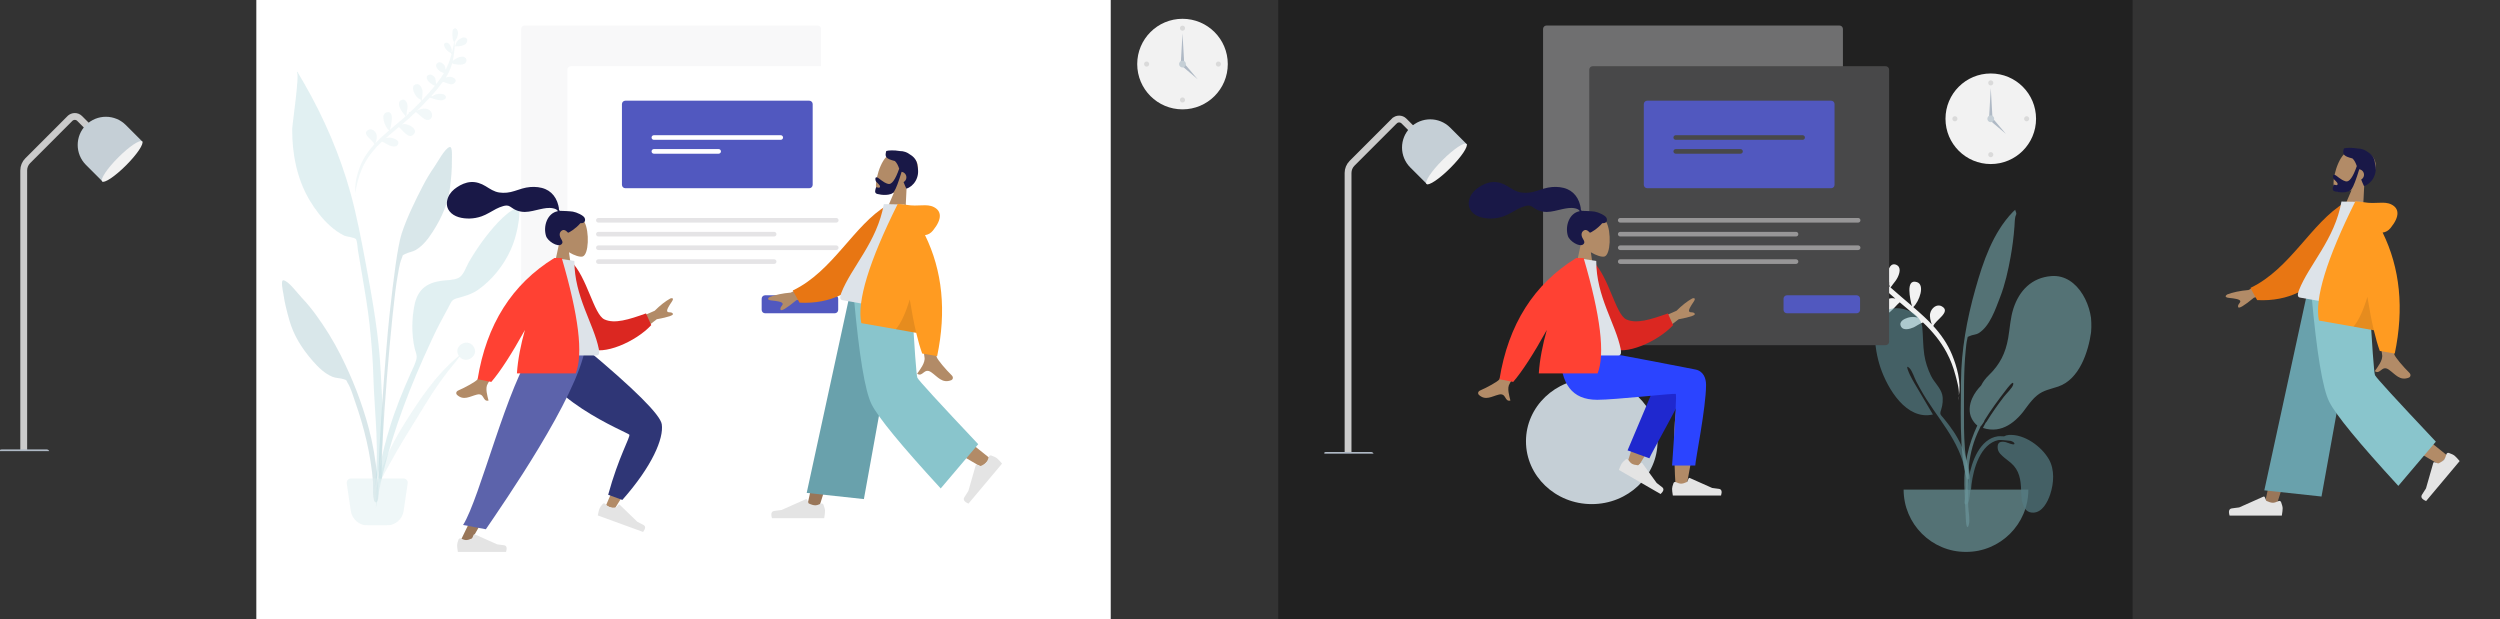 <svg width="2926" height="725" viewBox="0 0 2926 725" fill="none" xmlns="http://www.w3.org/2000/svg">
	<rect x="0" y="0" width="2926" height="725" fill="#333333" stroke="none"/>
	<rect width="1000" height="725" transform="translate(300)" fill="white"/>
	<g clip-path="url(#clip0)">
		<path opacity="0.2" fill-rule="evenodd" clip-rule="evenodd"
			  d="M540.216 44.446C543.727 42.705 548.408 44.724 546.456 49.327C544.364 54.255 536.631 54.316 532.263 54.219C532.7 54.196 534.108 49.676 534.59 48.993C536.011 46.978 538.057 45.518 540.216 44.446ZM499.787 134.253C498.547 135.313 499.686 134.352 499.787 134.253V134.253ZM544.297 67.33C546.397 68.919 546.495 71.726 544.779 73.627C542.734 75.891 539.004 75.81 536.219 75.591C534.96 75.492 528.234 74.962 529.829 73.871C529.706 73.917 529.45 74.028 529.176 74.18C529.028 74.714 528.873 75.246 528.711 75.775C528.751 75.798 528.785 75.823 528.827 75.845C528.781 75.826 528.749 75.804 528.709 75.784C527.088 81.077 524.784 86.118 521.766 90.834C522.895 90.393 524.063 90.06 525.248 89.911C528.757 89.47 536.137 92.166 532.21 96.795C528.444 101.233 522.588 96.477 518.317 95.823C514.171 101.551 509.6 107.041 504.811 112.348C505.104 112.439 505.361 112.629 505.509 112.924C507.429 111.958 509.431 110.576 511.209 110.202C513.774 109.662 519.033 109.333 520.97 111.605C523.353 114.4 520.796 116.672 517.979 117.209C513.894 117.989 508.549 116.015 504.619 114.682C504.17 114.761 503.679 114.631 503.386 114.275C503.299 114.247 503.212 114.219 503.128 114.192C498.277 119.473 493.242 124.58 488.237 129.575C488.29 129.572 488.343 129.569 488.399 129.566C489.704 128.718 491.104 128.022 492.621 127.657C496.132 126.808 500.261 126.801 503.108 129.315C505.944 131.818 506.946 136.197 504.01 139.01C498.132 144.642 489.483 131.813 486.52 131.278C481.433 136.301 476.056 140.994 470.593 145.593C471.213 145.406 471.849 145.268 472.507 145.206C477.861 144.695 490.424 151.189 483.85 157.588C478.122 163.165 471.5 152.441 466.888 148.692C461.74 152.978 456.565 157.235 451.535 161.657C454.278 160.935 456.928 160.827 459.867 161.705C462.908 162.615 467.815 164.887 465.89 168.956C463.933 173.093 458.04 171.214 454.97 169.902C453.296 169.187 449.941 166.771 446.994 165.754C438.967 173.26 432.013 181.526 426.747 191.262C423.46 197.34 420.964 203.834 419.206 210.508C418.084 214.768 415.874 221.923 416.313 227.467C414.213 216.371 418.027 203.042 422.133 193.121C425.908 183.999 431.556 175.989 438.169 168.779C436.513 163.839 422.555 156.72 430.904 152.125C435.337 149.696 439.875 153.721 440.841 157.985C441.505 160.916 440.49 164.599 439.412 167.445C441.493 165.247 443.655 163.119 445.884 161.063C448.963 158.22 452.117 155.459 455.3 152.734C450.059 147.858 445.104 133.913 452.136 131.629C462.519 128.265 457.511 147.292 456.785 150.858C456.579 150.87 456.419 150.808 456.301 150.676C456.359 151.003 456.427 151.352 456.509 151.704C462.602 146.515 468.785 141.427 474.765 136.114C474.227 135.72 473.371 134.214 472.699 133.413C471.181 131.606 469.729 129.719 468.669 127.605C466.993 124.265 465.378 118.936 469.825 116.969C474.662 114.825 476.956 120.852 476.988 124.447C477.01 126.934 476.325 129.297 475.967 131.735C475.856 132.495 476.283 135.922 475.238 134.448C475.287 134.991 475.294 135.385 475.269 135.664C476.343 134.705 477.408 133.736 478.467 132.76C478.418 132.637 478.381 132.503 478.373 132.347C478.317 131.275 479.406 130.862 480.17 131.175C481.567 129.861 482.95 128.529 484.309 127.172C487.188 124.296 490.109 121.337 493.01 118.316C492.381 117.781 492.632 117.04 492.044 116.472C491.457 115.905 490.3 115.592 489.61 115.066C487.873 113.742 486.434 111.812 485.393 109.912C483.675 106.773 481.455 100.188 486.481 98.689C491.66 97.142 494.286 103.48 494.617 107.444C494.681 108.212 494.097 115.131 493.652 117.644C499.019 112.029 504.299 106.204 509.083 100.277C507.633 100.264 503.525 97.325 502.695 96.523C500.669 94.567 497.449 90.243 501.004 87.952C504.165 85.921 508.058 88.859 509.408 91.716C509.63 92.186 510.411 96.566 510.471 98.531C512.451 96.018 514.339 93.49 516.097 90.954C517.269 89.268 518.364 87.537 519.389 85.77C519.142 85.632 518.911 85.391 518.692 85.091C513.422 84.207 506.707 76.067 512.899 73.231C515.847 71.882 519.042 74.662 520.484 76.938C520.78 77.403 521.258 79.745 521.647 81.592C524.596 75.738 526.85 69.54 528.566 63.186C528.108 63.073 527.719 62.726 527.668 62.13C525.11 60.686 523.091 59.484 521.306 56.707C520.197 54.982 518.201 51.041 521.462 50.082C525.705 48.833 528.367 55.25 528.713 58.411C528.753 58.779 528.751 59.846 528.737 60.824C528.884 60.804 529.033 60.806 529.179 60.831C530.155 56.897 530.935 52.912 531.556 48.92C529.24 48.183 528.846 36.138 530.389 34.422C533.838 30.58 536.266 36.126 536.081 39.059C535.862 42.516 534.278 45.661 532.393 48.453C532.191 48.749 532.249 48.735 532.197 48.323C532.168 48.526 532.099 48.677 531.997 48.785C532.093 50.605 532.282 52.468 532.19 54.079C531.927 58.69 531.382 63.329 530.592 67.881C530.4 68.989 530.18 70.087 529.933 71.176C531.796 69.604 534.306 68.207 535.288 67.77C537.838 66.638 541.766 65.414 544.297 67.33ZM415.896 227.029C416.019 228.511 416.385 229.863 417.104 230.971C416.576 229.705 416.18 228.386 415.896 227.029Z"
			  fill="#C1DEE2"/>
		<g opacity="0.5">
			<path opacity="0.5" fill-rule="evenodd" clip-rule="evenodd"
				  d="M508.223 195.445C512.425 189.453 520.224 174.235 526.138 172.094C529.948 170.715 528.837 184.98 528.884 187.7C529.067 198.224 528.043 208.681 526.778 219.116C524.498 237.937 517.045 254.697 506.822 270.715C501.562 278.957 495.391 287.3 486.845 292.442C482.912 294.811 478.179 295.207 474.294 297.248C469.769 299.623 472.233 297.703 470.194 302.417C467.363 308.963 466.457 317.408 465.147 324.392C459.132 356.455 444.568 525.945 447.093 558.558C447.317 561.449 443.287 562.14 443.085 558.611C442.016 539.9 451.27 410.322 455.94 367.947C460.609 325.571 465.334 288.134 470.071 273.474C475.819 255.687 486.199 234.298 494.84 217.711C498.854 210.006 503.229 202.565 508.223 195.445Z"
				  fill="#69A1AC"/>
			<path opacity="0.5" fill-rule="evenodd" clip-rule="evenodd"
				  d="M539.414 403.278C550.349 395.25 562.186 410.401 552.29 418.43C546.82 422.868 541.101 421.29 537.882 417.591C535.792 420.139 533.836 422.803 531.956 425.052C526.229 431.908 520.817 438.928 515.644 446.111C504.898 461.035 495.689 476.801 486.06 492.278C476.558 507.554 467.132 522.908 458.519 538.571C451.223 551.841 441.498 567.452 439 582C442.79 551.146 457.172 521.49 474.298 494.291C491.285 467.314 510.779 437.853 537.081 416.564C534.404 412.627 534.33 407.008 539.414 403.278Z"
				  fill="#C1DEE2"/>
			<path opacity="0.5" fill-rule="evenodd" clip-rule="evenodd"
				  d="M331.913 328.031C338.032 329.227 348.031 343.07 353.075 348.344C359.07 354.612 364.508 361.292 369.635 368.292C380.671 383.358 390.541 399.376 398.934 416.08C412.616 443.311 423.578 471.265 431.533 500.918C436.403 519.069 439.556 537.883 441.424 556.565C441.777 560.089 445.471 587.253 440.148 587.985C435.361 588.644 436.84 567.359 436.609 564.463C433.998 531.798 426.177 500.015 415.299 469.226C412.929 462.519 410.728 454.304 406.938 448.269C404.209 443.921 406.919 445.437 402.123 443.792C398.005 442.378 393.313 442.724 389.096 440.993C379.936 437.237 372.601 429.944 366.171 422.608C353.676 408.351 343.774 392.928 338.613 374.66C335.749 364.532 333.118 354.344 331.658 343.902C331.281 341.203 327.972 327.26 331.913 328.031Z"
				  fill="#69A1AC"/>
			<path opacity="0.5" fill-rule="evenodd" clip-rule="evenodd"
				  d="M356.061 97.716C379.111 137.69 398.053 181.601 410.283 226.076C417.694 253.023 422.876 280.675 428.025 308.126C435.997 350.632 443.538 393.134 445.683 436.395C447.841 479.906 452.108 530.092 437.861 572C444.978 529.452 438.202 484.162 437.002 441.35C436.429 420.912 434.768 400.674 432.588 380.355C430.473 360.645 427.018 341.029 423.801 321.474C422.234 311.95 420.588 302.441 418.912 292.937C418.411 290.101 418.2 281.687 416.401 279.75C414.591 277.8 405.354 277.005 402.454 275.574C396.615 272.693 391.122 268.6 386.261 264.275C376.942 255.984 368.835 245.151 362.436 234.472C347.631 209.764 341.712 179.61 342.011 150.994C342.068 145.438 351.003 85.61 347.415 84.786C347.631 84.533 347.835 84.272 348.028 84C350.745 88.549 353.411 93.128 356.061 97.716Z"
				  fill="#89C5CC"/>
			<path opacity="0.5" fill-rule="evenodd" clip-rule="evenodd"
				  d="M604.846 241.887C605.202 241.374 607.517 237.807 606.351 238.035C608.724 237.57 603.087 241.969 609 239.27C606.192 241.922 607.813 245.366 607.85 248.935C607.911 254.73 606.942 260.476 605.851 266.146C604.126 275.109 601.557 283.823 597.828 292.159C589.701 310.326 575.901 327.814 559.518 339.172C551.43 344.779 543.504 346.689 534.28 349.27C528.453 350.901 527.991 353.915 524.898 359.569C518.46 371.345 512.136 383.078 506.457 395.251C499.677 409.788 493.095 424.34 486.886 439.132C465.969 488.957 448.945 540.578 440.005 594C439.786 562.519 447.069 530.095 456.255 500.088C462.947 478.226 471.658 457.151 480.95 436.289C483.201 431.236 486.613 424.735 487.57 419.155C488.239 415.245 486.192 411.486 485.255 407.367C481.601 391.33 481.863 373.363 485.071 357.24C488.609 339.461 498.839 331.209 516.145 328.691C522.474 327.769 530.519 328.107 536.322 325.408C542.645 322.47 545.253 312.81 548.849 306.61C558.506 289.953 569.98 273.979 583.155 259.945C586.803 256.059 590.726 252.473 594.888 249.15C597.513 247.053 603.058 244.47 604.846 241.887Z"
				  fill="#89C5CC"/>
			<path opacity="0.5" fill-rule="evenodd" clip-rule="evenodd"
				  d="M410.791 560H472.209C474.97 560 477.209 562.239 477.209 565C477.209 565.244 477.191 565.488 477.155 565.729L472.408 597.918C470.961 607.73 462.541 615 452.622 615H430.378C420.459 615 412.039 607.73 410.592 597.918L405.845 565.729C405.442 562.998 407.33 560.456 410.062 560.053C410.303 560.018 410.547 560 410.791 560Z"
				  fill="#C1DEE2"/>
		</g>
	</g>
	<g clip-path="url(#clip1)">
		<path
			d="M956.959 356.361H613.986C612.93 356.359 611.916 355.939 611.169 355.191C610.422 354.444 610.001 353.431 610 352.374V33.866C610.001 32.809 610.422 31.796 611.169 31.048C611.916 30.301 612.93 29.881 613.986 29.879H956.959C958.016 29.881 959.029 30.301 959.776 31.048C960.523 31.796 960.944 32.809 960.945 33.866V352.373C960.944 353.43 960.524 354.444 959.776 355.191C959.029 355.938 958.016 356.359 956.959 356.36V356.361Z"
			fill="#F8F8F9"/>
		<path
			d="M1011.02 403.99H668.051C666.994 403.989 665.981 403.569 665.234 402.821C664.486 402.074 664.066 401.061 664.064 400.004V81.496C664.066 80.439 664.486 79.426 665.234 78.678C665.981 77.931 666.994 77.511 668.051 77.509H1011.02C1012.08 77.511 1013.09 77.931 1013.84 78.678C1014.59 79.426 1015.01 80.439 1015.01 81.496V400.003C1015.01 401.06 1014.59 402.074 1013.84 402.821C1013.09 403.568 1012.08 403.989 1011.02 403.99V403.99Z"
			fill="white"/>
		<path
			d="M947.174 220.295H731.9C730.843 220.293 729.83 219.873 729.083 219.126C728.335 218.378 727.915 217.365 727.914 216.308V121.835C727.915 120.778 728.335 119.765 729.083 119.018C729.83 118.27 730.843 117.85 731.9 117.849H947.174C948.231 117.85 949.244 118.27 949.991 119.018C950.738 119.765 951.159 120.778 951.16 121.835V216.308C951.159 217.365 950.739 218.378 949.991 219.126C949.244 219.873 948.231 220.293 947.174 220.295Z"
			fill="#5158BF"/>
		<path
			d="M765.286 158.246C764.569 158.247 763.882 158.533 763.376 159.04C762.869 159.547 762.585 160.235 762.585 160.952C762.585 161.669 762.869 162.356 763.376 162.864C763.882 163.371 764.569 163.657 765.286 163.658H913.788C914.505 163.657 915.192 163.371 915.698 162.864C916.205 162.356 916.489 161.669 916.489 160.952C916.489 160.235 916.205 159.547 915.698 159.04C915.192 158.533 914.505 158.247 913.788 158.246H765.286Z"
			fill="white"/>
		<path
			d="M765.286 174.485C764.569 174.486 763.882 174.772 763.376 175.28C762.869 175.787 762.585 176.474 762.585 177.191C762.585 177.908 762.869 178.596 763.376 179.103C763.882 179.611 764.569 179.896 765.286 179.898H841.099C841.816 179.896 842.503 179.611 843.01 179.103C843.516 178.596 843.8 177.908 843.8 177.191C843.8 176.474 843.516 175.787 843.01 175.28C842.503 174.772 841.816 174.486 841.099 174.485H765.286Z"
			fill="white"/>
		<path
			d="M700.316 255.116C699.599 255.117 698.912 255.403 698.406 255.911C697.899 256.418 697.615 257.106 697.615 257.822C697.615 258.539 697.899 259.227 698.406 259.734C698.912 260.242 699.599 260.527 700.316 260.529H978.758C979.475 260.527 980.162 260.242 980.668 259.734C981.175 259.227 981.459 258.539 981.459 257.822C981.459 257.106 981.175 256.418 980.668 255.911C980.162 255.403 979.475 255.117 978.758 255.116H700.316Z"
			fill="#E5E4E6"/>
		<path
			d="M700.316 271.356C699.599 271.357 698.912 271.643 698.406 272.15C697.899 272.657 697.615 273.345 697.615 274.062C697.615 274.779 697.899 275.466 698.406 275.974C698.912 276.481 699.599 276.767 700.316 276.768H906.069C906.786 276.767 907.473 276.481 907.98 275.974C908.486 275.466 908.77 274.779 908.77 274.062C908.77 273.345 908.486 272.657 907.98 272.15C907.473 271.643 906.786 271.357 906.069 271.356H700.316Z"
			fill="#E5E4E6"/>
		<path
			d="M700.316 287.228C699.599 287.229 698.912 287.515 698.406 288.022C697.899 288.53 697.615 289.217 697.615 289.934C697.615 290.651 697.899 291.338 698.406 291.846C698.912 292.353 699.599 292.639 700.316 292.64H978.758C979.475 292.639 980.162 292.353 980.668 291.846C981.175 291.338 981.459 290.651 981.459 289.934C981.459 289.217 981.175 288.53 980.668 288.022C980.162 287.515 979.475 287.229 978.758 287.228H700.316Z"
			fill="#E5E4E6"/>
		<path
			d="M700.316 303.467C699.599 303.469 698.912 303.754 698.406 304.262C697.899 304.769 697.615 305.457 697.615 306.174C697.615 306.89 697.899 307.578 698.406 308.085C698.912 308.593 699.599 308.879 700.316 308.88H906.069C906.786 308.879 907.473 308.593 907.98 308.085C908.486 307.578 908.77 306.89 908.77 306.174C908.77 305.457 908.486 304.769 907.98 304.262C907.473 303.754 906.786 303.469 906.069 303.467H700.316Z"
			fill="#E5E4E6"/>
		<path
			d="M977.036 366.651H895.437C894.38 366.65 893.367 366.229 892.62 365.482C891.872 364.735 891.452 363.722 891.451 362.665V349.591C891.452 348.534 891.872 347.521 892.62 346.773C893.367 346.026 894.38 345.606 895.437 345.604H977.036C978.093 345.606 979.107 346.026 979.854 346.773C980.601 347.521 981.022 348.534 981.023 349.591V362.665C981.022 363.722 980.601 364.735 979.854 365.482C979.107 366.229 978.093 366.65 977.036 366.651V366.651Z"
			fill="#5158BF"/>
	</g>
	<path fill-rule="evenodd" clip-rule="evenodd"
		  d="M626.644 407C628.447 431.61 744.607 504.064 745.284 506.096C745.586 507 733.534 535.56 709.128 591.778L719.282 595.724C756.716 536.185 774.471 503.244 772.549 496.9C769.796 487.817 739.754 457.938 682.422 407.262L626.644 407Z"
		  fill="#B28B67"/>
	<path fill-rule="evenodd" clip-rule="evenodd"
		  d="M711.8 579.082L728.379 585.117C763.336 545.674 777.038 513.131 774.54 496.549C772.874 485.495 742.936 455.665 684.724 407.06L625.455 407.06C627.477 464.052 735.143 506.313 736.583 508.742C738.023 511.171 723.851 534.957 711.8 579.082Z"
		  fill="#2F3676"/>
	<path fill-rule="evenodd" clip-rule="evenodd"
		  d="M705.392 589.84C703.32 592.263 702.03 594.172 701.523 595.565C700.906 597.26 700.288 599.835 699.669 603.292C701.635 604.007 719.302 610.437 752.67 622.582C755.704 618.53 755.804 615.783 752.969 614.34C750.134 612.896 747.788 611.671 745.932 610.664L725.295 590.716C724.897 590.333 724.264 590.343 723.881 590.74C723.874 590.747 723.868 590.754 723.861 590.761L720.88 594.026C717.666 594.308 715.201 594.136 713.483 593.511C712.088 593.003 710.366 591.738 708.317 589.716L708.317 589.716C707.531 588.94 706.265 588.948 705.489 589.734C705.456 589.768 705.423 589.803 705.392 589.84Z"
		  fill="#E4E4E4"/>
	<path fill-rule="evenodd" clip-rule="evenodd" d="M640 407L588.254 531.227L537.396 636.25H549.395L680.674 407H640Z"
		  fill="#997659"/>
	<path fill-rule="evenodd" clip-rule="evenodd"
		  d="M536.678 631.402C535.559 634.388 535 636.623 535 638.106C535 639.909 535.3 642.54 535.901 646C537.993 646 556.794 646 592.303 646C593.769 641.154 592.923 638.539 589.765 638.152C586.607 637.766 583.984 637.417 581.895 637.106L555.68 625.419C555.176 625.194 554.584 625.421 554.359 625.925C554.356 625.934 554.352 625.942 554.348 625.951L552.663 630.039C549.74 631.403 547.364 632.085 545.537 632.085C544.052 632.085 542.001 631.485 539.384 630.285L539.384 630.285C538.38 629.825 537.193 630.266 536.733 631.27C536.713 631.313 536.695 631.357 536.678 631.402Z"
		  fill="#E4E4E4"/>
	<path fill-rule="evenodd" clip-rule="evenodd"
		  d="M541.989 614.433L568.651 619.433C589.266 589.125 675.541 464.852 685 407H625.644C594.055 448.821 561.639 583.624 541.989 614.433Z"
		  fill="#5C63AB"/>
	<path fill-rule="evenodd" clip-rule="evenodd"
		  d="M654.262 285.49C649.654 280.081 646.536 273.453 647.057 266.025C648.558 244.625 678.349 249.333 684.143 260.134C689.938 270.935 689.25 298.333 681.76 300.263C678.774 301.033 672.411 299.147 665.935 295.244L670 324H646L654.262 285.49Z"
		  fill="#B28B67"/>
	<path fill-rule="evenodd" clip-rule="evenodd"
		  d="M670.464 247.685C667.301 247.167 658.784 246.81 657.213 246.81C656.21 246.81 655.122 247.039 654.527 246.118C654.041 245.363 654.219 244.087 654.074 243.211C653.905 242.193 653.665 241.189 653.423 240.187C652.733 237.337 651.69 234.625 650.231 232.079C647.493 227.302 643.481 223.56 638.417 221.383C632.824 218.979 626.496 218.428 620.48 218.916C614.043 219.438 608.216 221.563 602.138 223.562C596.346 225.468 590.28 226.218 584.222 225.288C578.119 224.35 573.507 221.042 568.359 217.902C563.089 214.688 557.066 212.586 550.835 213.069C545.02 213.52 539.659 215.922 534.85 219.129C530.351 222.131 526.638 225.742 524.542 230.824C522.287 236.291 522.289 242.292 525.997 247.123C531.372 254.127 541.35 255.938 549.651 255.758C554.453 255.654 559.168 254.777 563.701 253.183C569.747 251.056 574.971 247.452 580.627 244.528C583.281 243.156 586.025 242.029 588.901 241.217C591.691 240.429 594.44 240.067 596.966 241.753C599.639 243.537 602.034 245.289 605.092 246.405C608.026 247.476 611.133 248.075 614.258 248.051C620.339 248.004 626.333 246.109 632.239 244.84C637.054 243.806 642.207 242.774 647.117 243.769C649.166 244.184 652.159 245.041 652.899 247.17C640.444 249.427 635.553 264.83 639.064 276.137C640.959 282.24 652.35 289.374 656.779 286.166C659.585 284.133 657.881 281.465 656.779 279.703C654.668 276.33 653.945 271.997 657.852 269.648C661.222 267.622 664.765 272.433 664.832 272.427C665.758 272.354 673.76 267.829 679.274 261.224C684.713 261.547 685.539 257.96 684.24 255.027C682.941 252.094 674.834 248.402 670.464 247.685Z"
		  fill="#191847"/>
	<path fill-rule="evenodd" clip-rule="evenodd"
		  d="M730 379.617L766.235 363.704C772.582 357.379 778.711 352.572 784.623 349.282C786.39 348.719 789.41 348.549 786.188 353.255C782.966 357.961 779.789 363.056 781.076 364.705C782.364 366.355 786.093 364.534 787.566 367.216C788.549 369.004 782.262 371.143 768.707 373.633L741.57 394.439L730 379.617ZM583.508 384L604 388.066C583.392 426.471 572.34 446.826 570.845 449.13C567.48 454.315 570.62 463.817 571.779 468.821C564.504 470.515 567.373 459.565 558.167 461.851C549.764 463.938 542.639 469.293 534.804 462.071C533.841 461.183 533.135 458.407 536.42 456.984C544.603 453.437 556.692 446.796 558.652 444.218C561.326 440.702 569.611 420.629 583.508 384Z"
		  fill="#B28B67"/>
	<path fill-rule="evenodd" clip-rule="evenodd"
		  d="M659.695 307.332L668.342 305.849C687.176 324.119 694.862 368.012 707.414 373.822C719.281 379.316 736.104 374 756.1 366.822L762.224 380.505C744.055 400.161 705.349 416.767 689.66 407.287C664.576 392.13 658.786 337.994 659.695 307.332Z"
		  fill="#DB2721"/>
	<path fill-rule="evenodd" clip-rule="evenodd"
		  d="M622 416C656.672 416 682.176 416 698.511 416C702.008 416 701.349 410.952 700.843 408.404C695.011 379.004 672.241 347.312 672.241 305.461L650.172 302C631.917 331.358 625.605 367.505 622 416Z"
		  fill="#DDE3E9"/>
	<path fill-rule="evenodd" clip-rule="evenodd"
		  d="M614.369 386.233C598.771 414.368 585.661 434.623 575.037 447L559 443.859C569.331 379.791 599.247 332.504 648.748 302H652.731L657.486 302C677.299 369.537 682.761 414.537 673.872 437H605C606.09 420.563 609.583 403.181 614.369 386.233H614.369Z"
		  fill="#FF4133"/>
	<path fill-rule="evenodd" clip-rule="evenodd"
		  d="M1061.13 218.741C1067.45 214.424 1072.56 208.424 1074.08 200.575C1078.45 177.961 1045.98 174.491 1036.91 184.068C1027.85 193.644 1020.95 222.251 1028.25 226.352C1031.16 227.988 1038.35 227.816 1046.21 225.584L1033.96 254.266L1059.07 260.994L1061.13 218.741Z"
		  fill="#B28B67"/>
	<path fill-rule="evenodd" clip-rule="evenodd"
		  d="M1052.41 197.397C1047.9 210.411 1043.58 216.365 1039.45 215.26C1033.26 213.602 1029.06 208.303 1026.34 207.576C1024.36 207.046 1024.15 209.618 1024.97 211.79C1025.65 213.581 1030.54 216.44 1029.91 218.768C1029.29 221.095 1025.61 218.179 1025.24 219.559C1024.62 221.843 1022.74 225.94 1026.74 227.011C1030.79 228.096 1042.78 229.743 1046.37 224.323C1048.68 220.825 1051.64 213.086 1055.25 201.107C1055.51 201.144 1055.76 201.196 1056.01 201.264C1059.48 202.193 1061.55 205.732 1060.62 209.169C1060.16 210.913 1059.01 212.296 1057.54 213.113C1058.45 215.535 1059.51 218.094 1060.79 220.784C1068.91 218.495 1077.38 207.688 1073.67 194.133C1073.31 187.884 1069.85 183.669 1065.17 180.888C1061.52 178.089 1057.31 176.756 1053.45 176.813C1046.24 175.524 1039.38 175.967 1037.26 176.754C1035.48 183.366 1036.25 185.674 1047.34 188.459C1049.67 190.605 1051.1 193.609 1052.41 197.397Z"
		  fill="#191847"/>
	<path fill-rule="evenodd" clip-rule="evenodd"
		  d="M1046.85 348.436L993.682 482.482L958.023 595.807H943.942L998.456 348.436L1046.85 348.436Z" fill="#997659"/>
	<path fill-rule="evenodd" clip-rule="evenodd"
		  d="M1057.55 348.436C1058.12 395.541 1066.38 458.959 1067.7 461.896C1068.58 463.853 1098.93 488.746 1158.77 536.575L1149.07 546.913C1078.47 505.906 1041.54 482.668 1038.27 477.199C1033.37 468.995 1017.41 393.5 1004.6 348.436H1057.55Z"
		  fill="#B28B67"/>
	<path fill-rule="evenodd" clip-rule="evenodd"
		  d="M1160.13 533.103C1163.39 534.254 1165.63 535.346 1166.86 536.378C1168.36 537.634 1170.33 539.716 1172.79 542.623C1171.33 544.359 1158.24 559.96 1133.52 589.425C1128.47 587.267 1126.89 584.744 1128.77 581.855C1130.65 578.965 1132.19 576.546 1133.38 574.596L1141.94 544.705C1142.1 544.13 1142.7 543.797 1143.28 543.962C1143.29 543.965 1143.3 543.968 1143.31 543.971L1147.87 545.418C1151.04 543.942 1153.26 542.446 1154.53 540.929C1155.56 539.697 1156.5 537.578 1157.32 534.572L1157.32 534.572C1157.64 533.418 1158.83 532.74 1159.98 533.057C1160.03 533.071 1160.08 533.086 1160.13 533.103Z"
		  fill="#E4E4E4"/>
	<path fill-rule="evenodd" clip-rule="evenodd"
		  d="M963.788 590.681C965 593.916 965.606 596.337 965.606 597.943C965.606 599.896 965.281 602.747 964.63 606.494C962.364 606.494 941.999 606.494 903.534 606.494C901.947 601.245 902.863 598.412 906.284 597.993C909.704 597.575 912.546 597.197 914.808 596.86L943.205 584.2C943.752 583.957 944.392 584.202 944.636 584.749C944.64 584.758 944.644 584.767 944.648 584.777L946.473 589.205C949.64 590.682 952.213 591.421 954.193 591.421C955.801 591.421 958.023 590.771 960.857 589.472L960.857 589.472C961.944 588.973 963.23 589.451 963.729 590.538C963.751 590.585 963.77 590.633 963.788 590.681Z"
		  fill="#E4E4E4"/>
	<path fill-rule="evenodd" clip-rule="evenodd"
		  d="M1011.1 584.134L944.154 576.896L993.77 348.436H1053.73L1011.1 584.134Z" fill="#69A1AC"/>
	<path fill-rule="evenodd" clip-rule="evenodd"
		  d="M1144.92 519.896L1101.01 571.674C1054.76 521.352 1027.79 488.517 1020.11 473.169C1012.43 457.82 1005.53 416.243 999.404 348.436H1066.91C1070.26 408.09 1072.51 439.304 1073.68 442.08C1074.84 444.856 1098.59 470.795 1144.92 519.896Z"
		  fill="#89C5CC"/>
	<path fill-rule="evenodd" clip-rule="evenodd"
		  d="M963.928 323.581L925.515 342.446C915.849 343.296 907.595 345.02 900.752 347.616C899.056 348.685 896.815 351.059 902.963 351.664C909.11 352.27 915.55 353.182 916.024 355.388C916.498 357.595 912.393 359.41 913.595 362.486C914.397 364.537 920.545 360.833 932.039 351.374L968.187 343.411L963.928 323.581ZM1094.43 347.477L1072.12 343.633C1078.09 390.276 1081.38 415.047 1082 417.946C1083.4 424.468 1076.54 432.818 1073.43 437.406C1080.13 441.929 1081.47 429.795 1089.9 435.662C1097.59 441.017 1102.73 449.168 1113.45 444.932C1114.77 444.411 1116.56 441.89 1113.79 439.185C1106.88 432.445 1097.22 421.078 1096.24 417.723C1094.9 413.149 1094.29 389.733 1094.43 347.477Z"
		  fill="#B28B67"/>
	<path fill-rule="evenodd" clip-rule="evenodd"
		  d="M1047.49 243.224L1038.54 240.023C999.127 263.409 975.104 317.45 927.873 339.993L935.774 354.228C1010.13 358.095 1040.33 292.335 1047.49 243.224Z"
		  fill="#E87613"/>
	<path fill-rule="evenodd" clip-rule="evenodd"
		  d="M1067.36 365.667C1030.37 359.145 1003.17 354.348 985.74 351.275C982.01 350.618 983.658 345.383 984.674 342.774C996.399 312.662 1026.62 283.303 1034.45 238.878L1058.64 239.355C1072.62 273.953 1072.59 313.51 1067.36 365.667Z"
		  fill="#DDE3E9"/>
	<path fill-rule="evenodd" clip-rule="evenodd"
		  d="M1082.64 275.172C1086.23 274.797 1089.34 272.993 1091.97 269.761C1103.3 255.828 1101.69 246.773 1092.99 242.356C1084.29 237.938 1075.07 242.252 1060.42 239.668C1059.62 239.528 1058.88 239.449 1058.2 239.431L1050.76 238.55C1017.04 306.134 1002.82 352.685 1008.09 378.202L1072.33 389.529C1074.58 399.032 1076.92 407.105 1079.33 413.747L1096.84 416.834C1107.83 364.12 1103.1 316.899 1082.64 275.172Z"
		  fill="#FF9B21"/>
	<path fill-rule="evenodd" clip-rule="evenodd"
		  d="M1064.8 350.438C1059.82 366.903 1054.38 378.532 1048.49 385.325L1072.33 389.529C1069.71 378.444 1067.2 365.414 1064.8 350.438V350.438Z"
		  fill="black" fill-opacity="0.1"/>
	<g clip-path="url(#clip2)">
		<path
			d="M111.767 157.236L93.2 138.656C90.076 135.531 85.011 135.53 81.886 138.653C81.885 138.654 81.884 138.655 81.883 138.656L32.451 188.113C29.452 191.114 27.767 195.182 27.767 199.424V527"
			stroke="#CBCBCB" stroke-width="8"/>
		<path
			d="M1.767 526H54.767C56.424 526 57.767 527.343 57.767 529V530C57.767 531.657 56.424 533 54.767 533H1.767C0.11 533 -1.233 531.657 -1.233 530V529C-1.233 527.343 0.11 526 1.767 526Z"
			fill="#AFB9C5"/>
		<path fill-rule="evenodd" clip-rule="evenodd"
			  d="M100.599 146.335C87.712 159.222 87.712 180.116 100.599 193.004L120.398 212.803L167.067 166.134L147.268 146.335C134.381 133.447 113.487 133.447 100.599 146.335Z"
			  fill="#C5CFD6"/>
		<path
			d="M147.539 193.527C134.652 206.414 122.147 214.804 119.608 212.265C117.07 209.727 125.459 197.222 138.347 184.335C151.234 171.447 163.739 163.058 166.278 165.596C168.816 168.135 160.426 180.64 147.539 193.527Z"
			fill="#F2F2F2"/>
	</g>
	<path
		d="M1384 128C1413.27 128 1437 104.271 1437 75C1437 45.729 1413.27 22 1384 22C1354.73 22 1331 45.729 1331 75C1331 104.271 1354.73 128 1384 128Z"
		fill="#F2F2F2"/>
	<path
		d="M1384 36C1385.66 36 1387 34.657 1387 33C1387 31.343 1385.66 30 1384 30C1382.34 30 1381 31.343 1381 33C1381 34.657 1382.34 36 1384 36Z"
		fill="black" fill-opacity="0.1"/>
	<path
		d="M1342 78C1343.66 78 1345 76.657 1345 75C1345 73.343 1343.66 72 1342 72C1340.34 72 1339 73.343 1339 75C1339 76.657 1340.34 78 1342 78Z"
		fill="black" fill-opacity="0.1"/>
	<path
		d="M1426 78C1427.66 78 1429 76.657 1429 75C1429 73.343 1427.66 72 1426 72C1424.34 72 1423 73.343 1423 75C1423 76.657 1424.34 78 1426 78Z"
		fill="black" fill-opacity="0.1"/>
	<path
		d="M1384 120C1385.66 120 1387 118.657 1387 117C1387 115.343 1385.66 114 1384 114C1382.34 114 1381 115.343 1381 117C1381 118.657 1382.34 120 1384 120Z"
		fill="black" fill-opacity="0.1"/>
	<path fill-rule="evenodd" clip-rule="evenodd" d="M1384 39L1386 74H1382L1384 39Z" fill="#AFB9C5"/>
	<path fill-rule="evenodd" clip-rule="evenodd" d="M1401.7 92.698L1383.31 77.142L1386.14 74.314L1401.7 92.698Z"
		  fill="#AFB9C5"/>
	<path
		d="M1384 79C1386.21 79 1388 77.209 1388 75C1388 72.791 1386.21 71 1384 71C1381.79 71 1380 72.791 1380 75C1380 77.209 1381.79 79 1384 79Z"
		fill="#C5CFD6"/>
	<rect width="1000" height="725" transform="translate(1496)" fill="#212121"/>
	<g clip-path="url(#clip3)">
		<path fill-rule="evenodd" clip-rule="evenodd"
			  d="M2122.2 210.142C2117.29 207.705 2110.73 210.532 2113.47 216.975C2116.39 223.876 2127.22 223.961 2133.33 223.824C2132.72 223.792 2130.75 217.464 2130.08 216.508C2128.09 213.688 2125.22 211.643 2122.2 210.142ZM2178.84 333.859C2180.08 334.919 2178.94 333.958 2178.84 333.859V333.859ZM2117.47 241.353C2114.59 243.552 2114.45 247.434 2116.8 250.062C2119.6 253.191 2124.71 253.077 2128.52 252.772C2130.25 252.634 2139.46 251.896 2137.28 250.389C2137.44 250.452 2137.79 250.606 2138.17 250.815C2138.37 251.554 2138.58 252.289 2138.81 253.021C2138.75 253.053 2138.71 253.087 2138.65 253.119C2138.71 253.091 2138.75 253.061 2138.81 253.034C2141.02 260.353 2144.18 267.322 2148.31 273.842C2146.76 273.233 2145.16 272.773 2143.54 272.568C2138.73 271.96 2128.62 275.695 2134 282.093C2139.15 288.227 2147.18 281.646 2153.03 280.739C2158.7 288.658 2164.96 296.247 2171.51 303.583C2171.11 303.709 2170.76 303.971 2170.56 304.379C2167.93 303.045 2165.19 301.136 2162.75 300.619C2159.24 299.874 2152.04 299.423 2149.38 302.567C2146.12 306.433 2149.62 309.573 2153.48 310.315C2159.07 311.39 2166.39 308.657 2171.77 306.81C2172.39 306.919 2173.06 306.739 2173.46 306.247C2173.58 306.208 2173.7 306.169 2173.82 306.132C2180.46 313.432 2187.35 320.491 2194.2 327.395C2194.13 327.391 2194.06 327.387 2193.98 327.383C2192.19 326.211 2190.28 325.249 2188.2 324.745C2183.39 323.574 2177.74 323.568 2173.83 327.046C2169.95 330.509 2168.57 336.566 2172.59 340.455C2180.64 348.239 2192.49 330.49 2196.55 329.749C2203.52 336.692 2210.88 343.179 2218.36 349.534C2217.51 349.276 2216.64 349.086 2215.73 349C2208.4 348.298 2191.19 357.288 2200.19 366.133C2208.03 373.84 2217.11 359.005 2223.43 353.817C2230.48 359.741 2237.56 365.624 2244.45 371.737C2240.69 370.74 2237.06 370.593 2233.03 371.809C2228.87 373.07 2222.15 376.216 2224.78 381.84C2227.46 387.56 2235.53 384.957 2239.74 383.141C2242.03 382.151 2246.63 378.808 2250.66 377.4C2261.65 387.774 2271.17 399.2 2278.37 412.661C2282.87 421.065 2286.29 430.044 2288.69 439.273C2290.22 445.163 2293.25 455.056 2292.64 462.723C2295.52 447.377 2290.31 428.946 2284.69 415.229C2279.53 402.616 2271.8 391.543 2262.75 381.576C2265.02 374.743 2284.14 364.888 2272.71 358.54C2266.64 355.184 2260.42 360.753 2259.09 366.652C2258.18 370.705 2259.57 375.798 2261.05 379.733C2258.2 376.694 2255.24 373.754 2252.19 370.911C2247.97 366.982 2243.65 363.166 2239.3 359.399C2246.48 352.652 2253.27 333.364 2243.64 330.21C2229.43 325.565 2236.27 351.874 2237.26 356.806C2237.55 356.822 2237.77 356.737 2237.93 356.555C2237.85 357.006 2237.75 357.489 2237.64 357.976C2229.3 350.803 2220.83 343.772 2212.65 336.428C2213.39 335.883 2214.56 333.8 2215.48 332.691C2217.56 330.192 2219.55 327.581 2221 324.657C2223.3 320.037 2225.52 312.666 2219.43 309.949C2212.8 306.988 2209.66 315.323 2209.61 320.296C2209.58 323.735 2210.52 327.002 2211 330.373C2211.16 331.424 2210.57 336.163 2212 334.125C2211.93 334.876 2211.92 335.421 2211.96 335.807C2210.49 334.482 2209.03 333.142 2207.58 331.793C2207.65 331.623 2207.7 331.437 2207.71 331.222C2207.79 329.739 2206.3 329.168 2205.25 329.602C2203.34 327.785 2201.44 325.945 2199.58 324.069C2195.64 320.093 2191.64 316.004 2187.67 311.828C2188.53 311.087 2188.19 310.062 2189 309.277C2189.8 308.493 2191.39 308.059 2192.33 307.331C2194.71 305.498 2196.68 302.828 2198.11 300.2C2200.47 295.858 2203.51 286.75 2196.63 284.681C2189.54 282.544 2185.94 291.312 2185.48 296.794C2185.39 297.856 2186.19 307.424 2186.79 310.899C2179.45 303.138 2172.22 295.085 2165.67 286.892C2167.66 286.874 2173.29 282.806 2174.42 281.696C2177.2 278.989 2181.61 273.008 2176.75 269.842C2172.42 267.035 2167.08 271.101 2165.23 275.053C2164.93 275.704 2163.86 281.761 2163.77 284.479C2161.06 281.004 2158.48 277.51 2156.07 274.004C2154.47 271.673 2152.97 269.28 2151.57 266.837C2151.9 266.646 2152.22 266.312 2152.52 265.897C2159.74 264.672 2168.94 253.41 2160.46 249.491C2156.43 247.628 2152.05 251.474 2150.07 254.623C2149.67 255.267 2149.01 258.506 2148.48 261.061C2144.44 252.967 2141.36 244.397 2139.01 235.611C2139.64 235.455 2140.17 234.975 2140.24 234.149C2143.75 232.151 2146.52 230.488 2148.96 226.646C2150.48 224.26 2153.22 218.808 2148.75 217.484C2142.94 215.76 2139.29 224.636 2138.82 229.008C2138.76 229.516 2138.76 230.992 2138.78 232.344C2138.58 232.317 2138.38 232.32 2138.18 232.355C2136.84 226.915 2135.78 221.404 2134.93 215.885C2138.1 214.864 2138.65 198.206 2136.54 195.834C2131.82 190.523 2128.49 198.195 2128.74 202.249C2129.04 207.03 2131.2 211.38 2133.78 215.239C2134.06 215.648 2133.98 215.628 2134.05 215.059C2134.09 215.34 2134.19 215.548 2134.32 215.698C2134.19 218.215 2133.93 220.792 2134.06 223.019C2134.41 229.396 2135.16 235.811 2136.24 242.106C2136.5 243.637 2136.8 245.156 2137.14 246.661C2134.59 244.489 2131.15 242.559 2129.8 241.956C2126.31 240.391 2120.93 238.702 2117.47 241.353ZM2293.05 462.745C2292.89 464.968 2292.49 467.005 2291.74 468.684C2292.3 466.772 2292.73 464.785 2293.05 462.745Z"
			  fill="#F2F2F2"/>
		<g opacity="0.7">
			<path opacity="0.7" fill-rule="evenodd" clip-rule="evenodd"
				  d="M2217.82 360.77C2231.47 360.062 2248.36 368.031 2249.82 382.871C2250.87 393.653 2250.55 404.405 2252.18 415.172C2253.49 423.776 2256.26 432.036 2260.04 439.874C2263.67 447.411 2271.2 453.827 2273.16 461.879C2274.41 467.01 2273.71 474.227 2271.99 479.245C2269.9 485.347 2271.01 484.865 2275.18 489.985C2283.36 500.018 2290.72 510.307 2295.93 522.29C2303.43 539.55 2308.35 559.725 2305.56 578.618C2305.21 581.017 2304.79 589.627 2301.49 590.229C2297.8 590.902 2299.52 585.978 2299.72 584.387C2300.97 574.238 2302.09 565.367 2300.58 555.059C2294.73 515.288 2266.2 489.085 2247.62 455.331C2246.6 453.59 2244.45 449.445 2242.95 446.711C2240.58 442.393 2238.2 434.179 2235 430.977C2228.96 424.947 2234.51 437.071 2235.69 439.385C2237.17 442.313 2238.81 445.425 2240.33 447.99C2247.3 459.882 2255.08 472.862 2262.28 485.121C2231.15 492.214 2209.22 454.785 2200.87 430.178C2193.98 409.905 2185.75 362.505 2217.82 360.77Z"
				  fill="#69A1AC"/>
			<path opacity="0.7" fill-rule="evenodd" clip-rule="evenodd"
				  d="M2400.81 323.121C2377.98 324.932 2363.33 339.992 2356.51 361.056C2352.83 372.407 2352.41 384.068 2350.37 395.734C2347.3 413.284 2340.69 426.585 2327.76 439.089C2323.76 442.961 2320.81 446.937 2318.72 451.191C2314.55 455.438 2310.93 460.244 2308.27 466.12C2304.87 473.624 2303.91 482.628 2307.83 490.109C2308.89 492.121 2311.52 496.158 2314.25 497.992C2304.03 519.752 2298.42 543.584 2299.05 567.386C2299.43 581.753 2300.13 596.127 2300.95 610.477C2301.17 614.33 2302.43 620.693 2304.31 614.231C2306.04 608.32 2303.87 599.041 2303.67 592.867C2302.7 562.786 2301.87 535.435 2314.25 507.331C2315.55 504.385 2316.92 501.463 2318.36 498.565C2318.44 498.516 2318.52 498.457 2318.6 498.4C2318.65 498.442 2318.7 498.487 2318.76 498.529C2318.85 498.365 2318.97 498.171 2319.12 497.954C2319.53 497.529 2319.89 496.993 2320.23 496.395C2321.33 494.873 2322.57 493.084 2322.58 492.105C2322.58 492.098 2322.58 492.086 2322.58 492.078C2330.24 479.565 2339.02 467.742 2347.99 456.149C2347.92 456.234 2357.72 442.897 2356.2 450.272C2355.47 453.827 2348.27 460.595 2345.36 464.36C2338.92 472.735 2331.36 483.348 2325.08 493.61C2324.24 494.096 2323.04 496.48 2322.18 498.257C2321.7 499.157 2321.26 500.064 2320.82 500.855C2343.08 508.208 2360.39 493.396 2372.2 476.168C2372.21 476.147 2372.22 476.126 2372.24 476.106C2375.83 471.346 2379.51 466.619 2384.11 462.856C2391.78 456.576 2399.99 455.468 2409.04 452.378C2433.7 443.951 2444.19 411.987 2447.52 388.27C2451.27 361.513 2432.89 320.483 2400.81 323.121Z"
				  fill="#89C5CC"/>
			<path opacity="0.7" fill-rule="evenodd" clip-rule="evenodd"
				  d="M2355.72 248.19C2332.3 272.569 2320.98 306.383 2312.02 338.172C2302.01 373.676 2295.4 409.728 2295.15 446.642C2294.98 470.895 2294.32 495.299 2295.74 519.523C2296.24 528.126 2297.1 536.745 2298.46 545.255C2298.57 545.955 2301.63 564.958 2304.54 560.53C2306.2 558.012 2301.42 540.817 2301.06 537.953C2299.02 521.822 2298.55 505.573 2298.65 489.326C2298.81 462.575 2298.02 435.962 2300.73 409.31C2301.14 405.33 2301.46 401.151 2302.4 397.258C2303.41 393.119 2302.13 394.926 2305.4 393.287C2308.57 391.694 2312.5 391.922 2315.79 389.924C2328.87 381.997 2335.55 361.635 2340.76 348.275C2346.71 332.998 2350.33 316.706 2353.22 300.628C2355.34 288.816 2356.86 277.075 2357.72 265.11C2357.99 261.339 2358 257.396 2358.74 253.688C2358.94 252.688 2359.95 250.919 2359.91 250.033C2359.83 248.158 2358.7 247.056 2358.61 245.481C2357.63 246.363 2356.66 247.267 2355.72 248.19Z"
				  fill="#89C5CC"/>
			<path opacity="0.7" fill-rule="evenodd" clip-rule="evenodd"
				  d="M2228 573C2228 613.317 2260.68 646 2301 646C2341.32 646 2374 613.317 2374 573" fill="#89C5CC"/>
			<path opacity="0.7" fill-rule="evenodd" clip-rule="evenodd"
				  d="M2306.86 573.232H2303C2303.27 568.393 2303.62 563.562 2304.43 558.776C2307.52 540.473 2317.2 513.591 2338.42 510.62C2339.2 510.51 2342.08 510.491 2345.57 510.696C2347.22 509.772 2349.08 509.213 2351.03 509.085C2369.09 507.753 2389.27 522.329 2397.99 537.497C2405.01 549.726 2403.83 565.785 2399.49 578.778C2396.58 587.476 2390.24 599.878 2379.66 599.999C2366.43 600.15 2365.79 583.796 2365.54 574.236C2365.2 561.525 2363.59 550.453 2353.58 541.789C2351.24 539.771 2348.69 537.995 2346.33 536.005C2342.64 532.89 2338.56 529.7 2338.09 524.546C2337.43 517.436 2341.44 516.156 2347.57 517.477C2348.62 517.702 2359.14 522.424 2357.58 518.692C2357.11 517.552 2355.37 516.648 2353.17 515.971C2347.5 515.354 2340.73 514.638 2338.79 515.066C2317.79 519.672 2309.62 548.755 2307.45 567.233C2307.21 569.227 2307.02 571.228 2306.86 573.232V573.232Z"
				  fill="#69A1AC"/>
		</g>
	</g>
	<g clip-path="url(#clip4)">
		<path
			d="M2152.96 356.361H1809.99C1808.93 356.359 1807.92 355.939 1807.17 355.191C1806.42 354.444 1806 353.431 1806 352.374V33.866C1806 32.809 1806.42 31.796 1807.17 31.048C1807.92 30.301 1808.93 29.881 1809.99 29.879H2152.96C2154.02 29.881 2155.03 30.301 2155.78 31.048C2156.52 31.796 2156.94 32.809 2156.95 33.866V352.373C2156.94 353.43 2156.52 354.444 2155.78 355.191C2155.03 355.938 2154.02 356.359 2152.96 356.36V356.361Z"
			fill="#6F6F70"/>
		<path
			d="M2207.02 403.99H1864.05C1862.99 403.989 1861.98 403.569 1861.23 402.821C1860.49 402.074 1860.07 401.061 1860.06 400.004V81.496C1860.07 80.439 1860.49 79.426 1861.23 78.678C1861.98 77.931 1862.99 77.511 1864.05 77.509H2207.02C2208.08 77.511 2209.09 77.931 2209.84 78.678C2210.59 79.426 2211.01 80.439 2211.01 81.496V400.003C2211.01 401.06 2210.59 402.074 2209.84 402.821C2209.09 403.568 2208.08 403.989 2207.02 403.99V403.99Z"
			fill="#484849"/>
		<path
			d="M2143.17 220.295H1927.9C1926.84 220.293 1925.83 219.873 1925.08 219.126C1924.34 218.378 1923.92 217.365 1923.91 216.308V121.835C1923.92 120.778 1924.34 119.765 1925.08 119.018C1925.83 118.27 1926.84 117.85 1927.9 117.849H2143.17C2144.23 117.85 2145.24 118.27 2145.99 119.018C2146.74 119.765 2147.16 120.778 2147.16 121.835V216.308C2147.16 217.365 2146.74 218.378 2145.99 219.126C2145.24 219.873 2144.23 220.293 2143.17 220.295Z"
			fill="#5158BF"/>
		<path
			d="M1961.29 158.246C1960.57 158.247 1959.88 158.533 1959.38 159.04C1958.87 159.547 1958.58 160.235 1958.58 160.952C1958.58 161.669 1958.87 162.356 1959.38 162.864C1959.88 163.371 1960.57 163.657 1961.29 163.658H2109.79C2110.5 163.657 2111.19 163.371 2111.7 162.864C2112.2 162.356 2112.49 161.669 2112.49 160.952C2112.49 160.235 2112.2 159.547 2111.7 159.04C2111.19 158.533 2110.5 158.247 2109.79 158.246H1961.29Z"
			fill="#484849"/>
		<path
			d="M1961.29 174.485C1960.57 174.486 1959.88 174.772 1959.38 175.28C1958.87 175.787 1958.58 176.474 1958.58 177.191C1958.58 177.908 1958.87 178.596 1959.38 179.103C1959.88 179.611 1960.57 179.896 1961.29 179.898H2037.1C2037.82 179.896 2038.5 179.611 2039.01 179.103C2039.52 178.596 2039.8 177.908 2039.8 177.191C2039.8 176.474 2039.52 175.787 2039.01 175.28C2038.5 174.772 2037.82 174.486 2037.1 174.485H1961.29Z"
			fill="#484849"/>
		<path
			d="M1896.32 255.116C1895.6 255.117 1894.91 255.403 1894.41 255.911C1893.9 256.418 1893.61 257.106 1893.61 257.822C1893.61 258.539 1893.9 259.227 1894.41 259.734C1894.91 260.242 1895.6 260.527 1896.32 260.529H2174.76C2175.47 260.527 2176.16 260.242 2176.67 259.734C2177.17 259.227 2177.46 258.539 2177.46 257.822C2177.46 257.106 2177.17 256.418 2176.67 255.911C2176.16 255.403 2175.47 255.117 2174.76 255.116H1896.32Z"
			fill="#979697"/>
		<path
			d="M1896.32 271.356C1895.6 271.357 1894.91 271.643 1894.41 272.15C1893.9 272.657 1893.61 273.345 1893.61 274.062C1893.61 274.779 1893.9 275.466 1894.41 275.974C1894.91 276.481 1895.6 276.767 1896.32 276.768H2102.07C2102.79 276.767 2103.47 276.481 2103.98 275.974C2104.49 275.466 2104.77 274.779 2104.77 274.062C2104.77 273.345 2104.49 272.657 2103.98 272.15C2103.47 271.643 2102.79 271.357 2102.07 271.356H1896.32Z"
			fill="#979697"/>
		<path
			d="M1896.32 287.228C1895.6 287.229 1894.91 287.515 1894.41 288.022C1893.9 288.53 1893.61 289.217 1893.61 289.934C1893.61 290.651 1893.9 291.338 1894.41 291.846C1894.91 292.353 1895.6 292.639 1896.32 292.64H2174.76C2175.47 292.639 2176.16 292.353 2176.67 291.846C2177.17 291.338 2177.46 290.651 2177.46 289.934C2177.46 289.217 2177.17 288.53 2176.67 288.022C2176.16 287.515 2175.47 287.229 2174.76 287.228H1896.32Z"
			fill="#979697"/>
		<path
			d="M1896.32 303.467C1895.6 303.469 1894.91 303.754 1894.41 304.262C1893.9 304.769 1893.61 305.457 1893.61 306.174C1893.61 306.89 1893.9 307.578 1894.41 308.085C1894.91 308.593 1895.6 308.879 1896.32 308.88H2102.07C2102.79 308.879 2103.47 308.593 2103.98 308.085C2104.49 307.578 2104.77 306.89 2104.77 306.174C2104.77 305.457 2104.49 304.769 2103.98 304.262C2103.47 303.754 2102.79 303.469 2102.07 303.467H1896.32Z"
			fill="#979697"/>
		<path
			d="M2173.04 366.651H2091.44C2090.38 366.65 2089.37 366.229 2088.62 365.482C2087.87 364.735 2087.45 363.722 2087.45 362.665V349.591C2087.45 348.534 2087.87 347.521 2088.62 346.773C2089.37 346.026 2090.38 345.606 2091.44 345.604H2173.04C2174.09 345.606 2175.11 346.026 2175.85 346.773C2176.6 347.521 2177.02 348.534 2177.02 349.591V362.665C2177.02 363.722 2176.6 364.735 2175.85 365.482C2175.11 366.229 2174.09 366.65 2173.04 366.651V366.651Z"
			fill="#5158BF"/>
	</g>
	<path
		d="M1863 590C1905.53 590 1940 557.093 1940 516.5C1940 475.907 1905.53 443 1863 443C1820.47 443 1786 475.907 1786 516.5C1786 557.093 1820.47 590 1863 590Z"
		fill="#C5CFD6"/>
	<path fill-rule="evenodd" clip-rule="evenodd"
		  d="M1971.95 434.756C1980.19 429.81 1994.01 436.165 1994 443.238C1993.97 464.403 1974.66 564.151 1973.65 570.457C1972.64 576.762 1961.84 578.428 1961.21 570.477C1960.21 557.827 1958.35 514.033 1960.21 493.763C1960.98 485.395 1961.8 477.427 1962.62 470.318C1952.48 488.621 1936.81 514.826 1915.59 548.934L1904.08 543.672C1913.12 513.876 1920.54 492.841 1926.32 480.566C1936.23 459.55 1945.53 441.552 1949.44 435.212C1955.59 425.24 1966.3 428.719 1971.95 434.756Z"
		  fill="#B28B67"/>
	<path fill-rule="evenodd" clip-rule="evenodd"
		  d="M1904.9 527.125L1944.43 433.487C1953.9 418.255 1980.45 436.587 1977.22 445.422C1969.89 465.479 1932.6 530.414 1930.42 536.39L1904.9 527.125Z"
		  fill="#1F28CF"/>
	<path fill-rule="evenodd" clip-rule="evenodd"
		  d="M1902.7 537.767C1900.24 539.794 1898.64 541.45 1897.9 542.734C1897 544.296 1895.94 546.725 1894.73 550.021C1896.54 551.067 1912.83 560.467 1943.58 578.222C1947.27 574.759 1947.85 572.07 1945.3 570.157C1942.76 568.243 1940.66 566.629 1939.01 565.315L1922.15 542.087C1921.83 541.64 1921.2 541.54 1920.76 541.865C1920.75 541.87 1920.74 541.876 1920.73 541.882L1917.23 544.579C1914.02 544.299 1911.62 543.702 1910.03 542.788C1908.75 542.045 1907.27 540.501 1905.61 538.154L1905.61 538.154C1904.97 537.253 1903.72 537.041 1902.82 537.681C1902.78 537.708 1902.74 537.737 1902.7 537.767Z"
		  fill="#E4E4E4"/>
	<path fill-rule="evenodd" clip-rule="evenodd"
		  d="M1958.68 565.402C1957.56 568.388 1957 570.623 1957 572.106C1957 573.909 1957.3 576.54 1957.9 580C1959.99 580 1978.79 580 2014.3 580C2015.77 575.154 2014.92 572.539 2011.76 572.152C2008.61 571.766 2005.98 571.417 2003.9 571.106L1977.68 559.419C1977.18 559.194 1976.58 559.421 1976.36 559.925C1976.36 559.934 1976.35 559.942 1976.35 559.951L1974.66 564.039C1971.74 565.403 1969.36 566.085 1967.54 566.085C1966.05 566.085 1964 565.485 1961.38 564.285L1961.38 564.285C1960.38 563.825 1959.19 564.266 1958.73 565.27C1958.71 565.313 1958.69 565.357 1958.68 565.402Z"
		  fill="#E4E4E4"/>
	<path fill-rule="evenodd" clip-rule="evenodd"
		  d="M1996.77 450.433C1996.77 477 1984.15 538.97 1984.15 544.82L1957 544.841C1960.97 489.545 1962.38 461.6 1961.23 461.004C1959.49 460.111 1890.18 467.925 1869.39 467.925C1839.41 467.925 1827.01 449.02 1826 414H1885.39C1897.48 415.294 1960.55 428.015 1983.97 432.388C1994 434.261 1996.77 443.115 1996.77 450.433Z"
		  fill="#2B44FF"/>
	<path fill-rule="evenodd" clip-rule="evenodd"
		  d="M1850.26 285.49C1845.65 280.081 1842.54 273.453 1843.06 266.025C1844.56 244.625 1874.35 249.333 1880.14 260.134C1885.94 270.935 1885.25 298.333 1877.76 300.263C1874.77 301.033 1868.41 299.147 1861.94 295.244L1866 324H1842L1850.26 285.49Z"
		  fill="#B28B67"/>
	<path fill-rule="evenodd" clip-rule="evenodd"
		  d="M1866.46 247.685C1863.3 247.167 1854.78 246.81 1853.21 246.81C1852.21 246.81 1851.12 247.039 1850.53 246.118C1850.04 245.363 1850.22 244.087 1850.07 243.211C1849.9 242.193 1849.67 241.189 1849.42 240.187C1848.73 237.337 1847.69 234.625 1846.23 232.079C1843.49 227.302 1839.48 223.56 1834.42 221.383C1828.82 218.979 1822.5 218.428 1816.48 218.916C1810.04 219.438 1804.22 221.563 1798.14 223.562C1792.35 225.468 1786.28 226.218 1780.22 225.288C1774.12 224.35 1769.51 221.042 1764.36 217.902C1759.09 214.688 1753.07 212.586 1746.84 213.069C1741.02 213.52 1735.66 215.922 1730.85 219.129C1726.35 222.131 1722.64 225.742 1720.54 230.824C1718.29 236.291 1718.29 242.292 1722 247.123C1727.37 254.127 1737.35 255.938 1745.65 255.758C1750.45 255.654 1755.17 254.777 1759.7 253.183C1765.75 251.056 1770.97 247.452 1776.63 244.528C1779.28 243.156 1782.02 242.029 1784.9 241.217C1787.69 240.429 1790.44 240.067 1792.97 241.753C1795.64 243.537 1798.03 245.289 1801.09 246.405C1804.03 247.476 1807.13 248.075 1810.26 248.051C1816.34 248.004 1822.33 246.109 1828.24 244.84C1833.05 243.806 1838.21 242.774 1843.12 243.769C1845.17 244.184 1848.16 245.041 1848.9 247.17C1836.44 249.427 1831.55 264.83 1835.06 276.137C1836.96 282.24 1848.35 289.374 1852.78 286.166C1855.58 284.133 1853.88 281.465 1852.78 279.703C1850.67 276.33 1849.95 271.997 1853.85 269.648C1857.22 267.622 1860.76 272.433 1860.83 272.427C1861.76 272.354 1869.76 267.829 1875.27 261.224C1880.71 261.547 1881.54 257.96 1880.24 255.027C1878.94 252.094 1870.83 248.402 1866.46 247.685Z"
		  fill="#191847"/>
	<path fill-rule="evenodd" clip-rule="evenodd"
		  d="M1926 379.617L1962.23 363.704C1968.58 357.379 1974.71 352.572 1980.62 349.282C1982.39 348.719 1985.41 348.549 1982.19 353.255C1978.97 357.961 1975.79 363.056 1977.08 364.705C1978.36 366.355 1982.09 364.534 1983.57 367.216C1984.55 369.004 1978.26 371.143 1964.71 373.633L1937.57 394.439L1926 379.617ZM1779.51 384L1800 388.066C1779.39 426.471 1768.34 446.826 1766.85 449.13C1763.48 454.315 1766.62 463.817 1767.78 468.821C1760.5 470.515 1763.37 459.565 1754.17 461.851C1745.76 463.938 1738.64 469.293 1730.8 462.071C1729.84 461.183 1729.14 458.407 1732.42 456.984C1740.6 453.437 1752.69 446.796 1754.65 444.218C1757.33 440.702 1765.61 420.629 1779.51 384Z"
		  fill="#B28B67"/>
	<path fill-rule="evenodd" clip-rule="evenodd"
		  d="M1855.69 307.332L1864.34 305.849C1883.18 324.119 1890.86 368.012 1903.41 373.822C1915.28 379.316 1932.1 374 1952.1 366.822L1958.22 380.505C1940.05 400.161 1901.35 416.767 1885.66 407.287C1860.58 392.13 1854.79 337.994 1855.69 307.332Z"
		  fill="#DB2721"/>
	<path fill-rule="evenodd" clip-rule="evenodd"
		  d="M1818 416C1852.67 416 1878.18 416 1894.51 416C1898.01 416 1897.35 410.952 1896.84 408.404C1891.01 379.004 1868.24 347.312 1868.24 305.461L1846.17 302C1827.92 331.358 1821.6 367.505 1818 416Z"
		  fill="#DDE3E9"/>
	<path fill-rule="evenodd" clip-rule="evenodd"
		  d="M1810.37 386.233C1794.77 414.368 1781.66 434.623 1771.04 447L1755 443.859C1765.33 379.791 1795.25 332.504 1844.75 302H1848.73L1853.49 302C1873.3 369.537 1878.76 414.537 1869.87 437H1801C1802.09 420.563 1805.58 403.181 1810.37 386.233H1810.37Z"
		  fill="#FF4133"/>
	<path fill-rule="evenodd" clip-rule="evenodd"
		  d="M2767.13 215.741C2773.45 211.424 2778.56 205.424 2780.08 197.575C2784.45 174.961 2751.98 171.491 2742.91 181.068C2733.85 190.644 2726.95 219.251 2734.25 223.352C2737.16 224.988 2744.35 224.816 2752.21 222.584L2739.96 251.266L2765.07 257.994L2767.13 215.741Z"
		  fill="#B28B67"/>
	<path fill-rule="evenodd" clip-rule="evenodd"
		  d="M2758.41 194.397C2753.9 207.411 2749.57 213.365 2745.45 212.26C2739.26 210.602 2735.06 205.303 2732.34 204.576C2730.36 204.046 2730.15 206.618 2730.97 208.79C2731.65 210.581 2736.54 213.44 2735.91 215.768C2735.29 218.095 2731.61 215.179 2731.24 216.559C2730.62 218.843 2728.74 222.94 2732.74 224.011C2736.79 225.096 2748.78 226.743 2752.37 221.323C2754.68 217.825 2757.64 210.086 2761.25 198.107C2761.51 198.144 2761.76 198.196 2762.01 198.264C2765.48 199.193 2767.55 202.732 2766.62 206.169C2766.16 207.913 2765.01 209.296 2763.54 210.113C2764.45 212.535 2765.51 215.094 2766.79 217.784C2774.91 215.495 2783.38 204.688 2779.67 191.133C2779.31 184.884 2775.85 180.669 2771.17 177.888C2767.52 175.089 2763.31 173.756 2759.45 173.813C2752.24 172.524 2745.38 172.967 2743.26 173.754C2741.48 180.366 2742.25 182.674 2753.34 185.459C2755.67 187.605 2757.1 190.609 2758.41 194.397Z"
		  fill="#191847"/>
	<path fill-rule="evenodd" clip-rule="evenodd"
		  d="M2752.85 345.436L2699.68 479.482L2664.02 592.807H2649.94L2704.46 345.436L2752.85 345.436Z" fill="#997659"/>
	<path fill-rule="evenodd" clip-rule="evenodd"
		  d="M2763.55 345.436C2764.12 392.541 2772.38 455.959 2773.7 458.896C2774.58 460.853 2804.93 485.746 2864.77 533.575L2855.07 543.913C2784.47 502.906 2747.54 479.668 2744.27 474.199C2739.37 465.995 2723.41 390.5 2710.6 345.436H2763.55Z"
		  fill="#B28B67"/>
	<path fill-rule="evenodd" clip-rule="evenodd"
		  d="M2866.13 530.103C2869.39 531.254 2871.63 532.346 2872.86 533.378C2874.36 534.634 2876.33 536.716 2878.79 539.623C2877.33 541.359 2864.24 556.96 2839.52 586.425C2834.47 584.267 2832.89 581.744 2834.77 578.855C2836.65 575.965 2838.19 573.546 2839.38 571.596L2847.94 541.705C2848.1 541.13 2848.7 540.797 2849.28 540.962C2849.29 540.965 2849.3 540.968 2849.31 540.971L2853.87 542.418C2857.04 540.942 2859.26 539.446 2860.53 537.929C2861.56 536.697 2862.49 534.578 2863.32 531.572L2863.32 531.572C2863.64 530.418 2864.83 529.74 2865.98 530.057C2866.03 530.071 2866.08 530.086 2866.13 530.103Z"
		  fill="#E4E4E4"/>
	<path fill-rule="evenodd" clip-rule="evenodd"
		  d="M2669.79 587.681C2671 590.916 2671.61 593.337 2671.61 594.943C2671.61 596.896 2671.28 599.747 2670.63 603.494C2668.36 603.494 2648 603.494 2609.53 603.494C2607.95 598.245 2608.86 595.412 2612.28 594.993C2615.7 594.575 2618.55 594.197 2620.81 593.86L2649.21 581.2C2649.75 580.957 2650.39 581.202 2650.64 581.749C2650.64 581.758 2650.64 581.767 2650.65 581.777L2652.47 586.205C2655.64 587.682 2658.21 588.421 2660.19 588.421C2661.8 588.421 2664.02 587.771 2666.86 586.472L2666.86 586.472C2667.94 585.973 2669.23 586.451 2669.73 587.538C2669.75 587.585 2669.77 587.633 2669.79 587.681Z"
		  fill="#E4E4E4"/>
	<path fill-rule="evenodd" clip-rule="evenodd"
		  d="M2717.1 581.134L2650.15 573.896L2699.77 345.436H2759.73L2717.1 581.134Z" fill="#69A1AC"/>
	<path fill-rule="evenodd" clip-rule="evenodd"
		  d="M2850.92 516.896L2807.01 568.674C2760.76 518.352 2733.79 485.517 2726.11 470.169C2718.43 454.82 2711.53 413.243 2705.4 345.436H2772.91C2776.26 405.09 2778.51 436.304 2779.68 439.08C2780.84 441.856 2804.59 467.795 2850.92 516.896Z"
		  fill="#89C5CC"/>
	<path fill-rule="evenodd" clip-rule="evenodd"
		  d="M2669.93 320.581L2631.52 339.446C2621.85 340.296 2613.59 342.02 2606.75 344.616C2605.06 345.685 2602.81 348.059 2608.96 348.664C2615.11 349.27 2621.55 350.182 2622.02 352.388C2622.5 354.595 2618.39 356.41 2619.6 359.486C2620.4 361.537 2626.54 357.833 2638.04 348.374L2674.19 340.411L2669.93 320.581ZM2800.43 344.477L2778.12 340.633C2784.09 387.276 2787.38 412.047 2788 414.946C2789.4 421.468 2782.54 429.818 2779.43 434.406C2786.13 438.929 2787.47 426.795 2795.9 432.662C2803.59 438.017 2808.73 446.168 2819.45 441.932C2820.77 441.411 2822.56 438.89 2819.79 436.185C2812.88 429.445 2803.22 418.078 2802.24 414.723C2800.9 410.149 2800.29 386.733 2800.43 344.477Z"
		  fill="#B28B67"/>
	<path fill-rule="evenodd" clip-rule="evenodd"
		  d="M2753.49 240.224L2744.54 237.023C2705.13 260.409 2681.1 314.45 2633.87 336.993L2641.77 351.228C2716.13 355.095 2746.33 289.335 2753.49 240.224Z"
		  fill="#E87613"/>
	<path fill-rule="evenodd" clip-rule="evenodd"
		  d="M2773.36 362.667C2736.37 356.145 2709.17 351.348 2691.74 348.275C2688.01 347.618 2689.66 342.383 2690.67 339.774C2702.4 309.662 2732.62 280.303 2740.45 235.878L2764.64 236.355C2778.62 270.953 2778.59 310.51 2773.36 362.667Z"
		  fill="#DDE3E9"/>
	<path fill-rule="evenodd" clip-rule="evenodd"
		  d="M2788.64 272.172C2792.23 271.797 2795.34 269.993 2797.97 266.761C2809.3 252.828 2807.69 243.773 2798.99 239.356C2790.29 234.938 2781.07 239.252 2766.42 236.668C2765.62 236.528 2764.88 236.449 2764.2 236.431L2756.76 235.55C2723.04 303.134 2708.82 349.685 2714.09 375.202L2778.33 386.529C2780.58 396.032 2782.92 404.105 2785.33 410.747L2802.83 413.834C2813.83 361.12 2809.1 313.899 2788.64 272.172Z"
		  fill="#FF9B21"/>
	<path fill-rule="evenodd" clip-rule="evenodd"
		  d="M2770.8 347.438C2765.82 363.903 2760.38 375.532 2754.49 382.325L2778.33 386.529C2775.71 375.444 2773.2 362.414 2770.8 347.438V347.438Z"
		  fill="black" fill-opacity="0.1"/>
	<g clip-path="url(#clip5)">
		<path
			d="M1661.77 160.236L1643.2 141.656C1640.08 138.531 1635.01 138.53 1631.89 141.653C1631.88 141.654 1631.88 141.655 1631.88 141.656L1582.45 191.113C1579.45 194.114 1577.77 198.182 1577.77 202.424V530"
			stroke="#CBCBCB" stroke-width="8"/>
		<path
			d="M1551.77 529H1604.77C1606.42 529 1607.77 530.343 1607.77 532V533C1607.77 534.657 1606.42 536 1604.77 536H1551.77C1550.11 536 1548.77 534.657 1548.77 533V532C1548.77 530.343 1550.11 529 1551.77 529Z"
			fill="#AFB9C5"/>
		<path fill-rule="evenodd" clip-rule="evenodd"
			  d="M1650.6 149.335C1637.71 162.222 1637.71 183.116 1650.6 196.004L1670.4 215.803L1717.07 169.134L1697.27 149.335C1684.38 136.447 1663.49 136.447 1650.6 149.335Z"
			  fill="#C5CFD6"/>
		<path
			d="M1697.54 196.527C1684.65 209.414 1672.15 217.804 1669.61 215.265C1667.07 212.727 1675.46 200.222 1688.35 187.335C1701.23 174.447 1713.74 166.058 1716.28 168.596C1718.82 171.135 1710.43 183.64 1697.54 196.527Z"
			fill="#F2F2F2"/>
	</g>
	<path
		d="M2330 192C2359.27 192 2383 168.271 2383 139C2383 109.729 2359.27 86 2330 86C2300.73 86 2277 109.729 2277 139C2277 168.271 2300.73 192 2330 192Z"
		fill="#F2F2F2"/>
	<path
		d="M2330 100C2331.66 100 2333 98.657 2333 97C2333 95.343 2331.66 94 2330 94C2328.34 94 2327 95.343 2327 97C2327 98.657 2328.34 100 2330 100Z"
		fill="black" fill-opacity="0.1"/>
	<path
		d="M2288 142C2289.66 142 2291 140.657 2291 139C2291 137.343 2289.66 136 2288 136C2286.34 136 2285 137.343 2285 139C2285 140.657 2286.34 142 2288 142Z"
		fill="black" fill-opacity="0.1"/>
	<path
		d="M2372 142C2373.66 142 2375 140.657 2375 139C2375 137.343 2373.66 136 2372 136C2370.34 136 2369 137.343 2369 139C2369 140.657 2370.34 142 2372 142Z"
		fill="black" fill-opacity="0.1"/>
	<path
		d="M2330 184C2331.66 184 2333 182.657 2333 181C2333 179.343 2331.66 178 2330 178C2328.34 178 2327 179.343 2327 181C2327 182.657 2328.34 184 2330 184Z"
		fill="black" fill-opacity="0.1"/>
	<path fill-rule="evenodd" clip-rule="evenodd" d="M2330 103L2332 138H2328L2330 103Z" fill="#AFB9C5"/>
	<path fill-rule="evenodd" clip-rule="evenodd" d="M2347.7 156.698L2329.31 141.142L2332.14 138.314L2347.7 156.698Z"
		  fill="#AFB9C5"/>
	<path
		d="M2330 143C2332.21 143 2334 141.209 2334 139C2334 136.791 2332.21 135 2330 135C2327.79 135 2326 136.791 2326 139C2326 141.209 2327.79 143 2330 143Z"
		fill="#C5CFD6"/>
	<defs>
		<clipPath id="clip0">
			<rect width="279" height="582" fill="white" transform="translate(330 33)"/>
		</clipPath>
		<clipPath id="clip1">
			<rect width="405" height="374" fill="white" transform="translate(610 30)"/>
		</clipPath>
		<clipPath id="clip2">
			<rect width="169" height="401" fill="white" transform="matrix(-1 0 0 1 169 127)"/>
		</clipPath>
		<clipPath id="clip3">
			<rect width="336" height="452" fill="white" transform="translate(2112 194)"/>
		</clipPath>
		<clipPath id="clip4">
			<rect width="405" height="374" fill="white" transform="translate(1806 30)"/>
		</clipPath>
		<clipPath id="clip5">
			<rect width="169" height="401" fill="white" transform="matrix(-1 0 0 1 1719 130)"/>
		</clipPath>
	</defs>
</svg>
